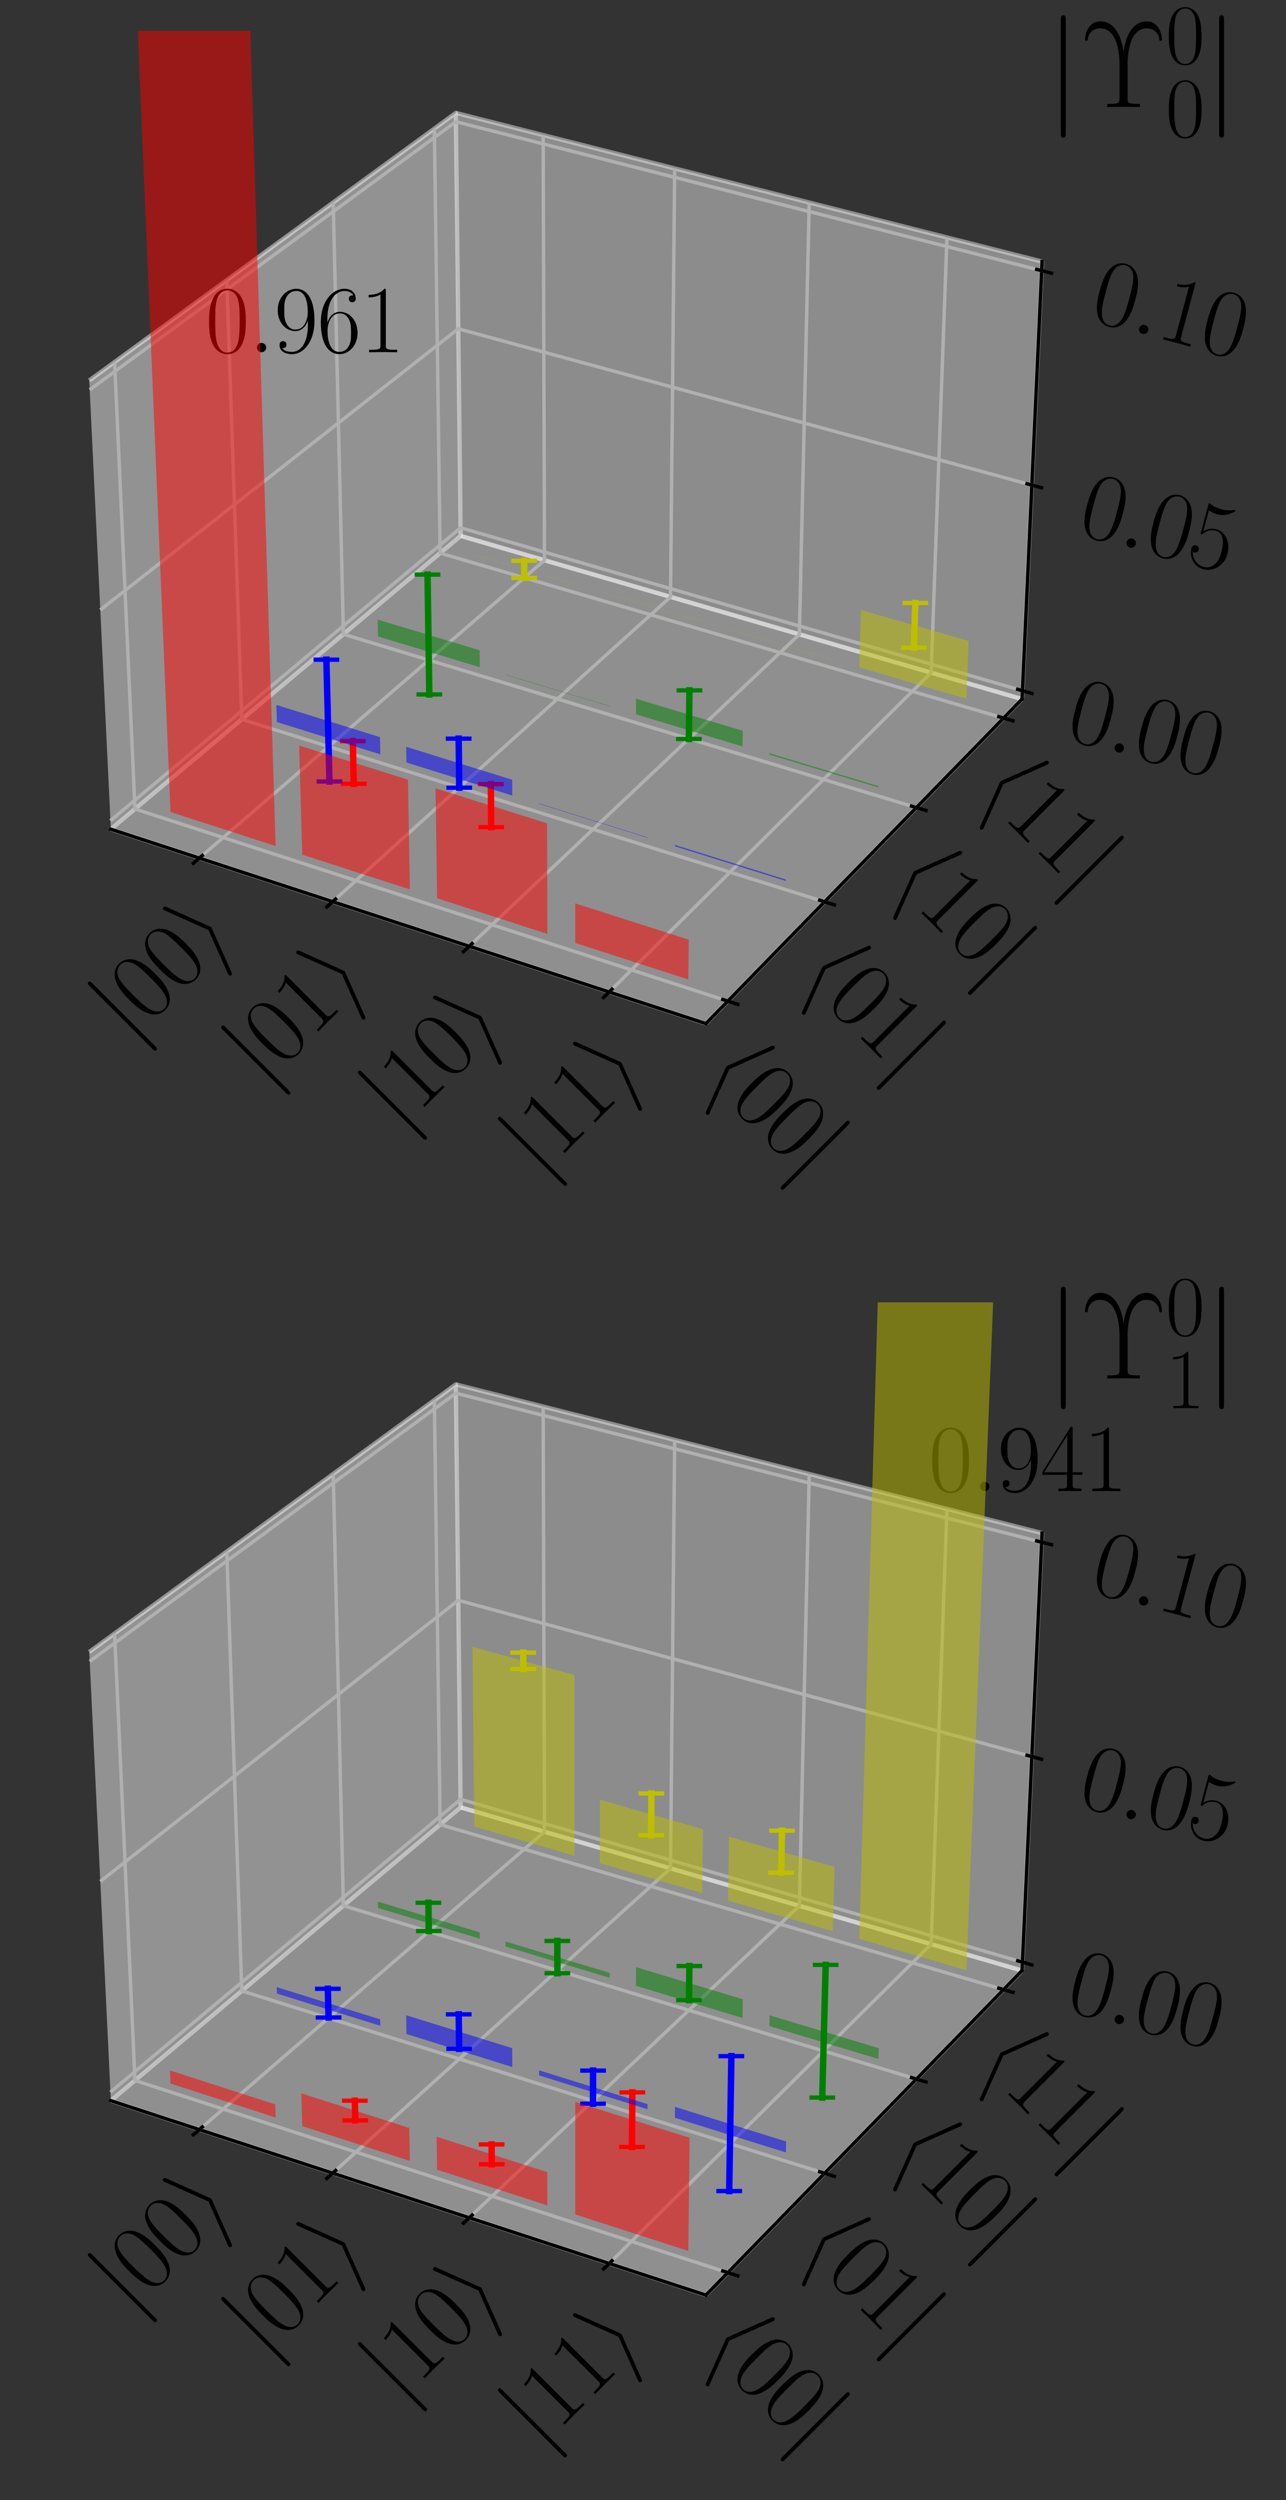 <?xml version="1.0" encoding="utf-8" standalone="no"?>
<!DOCTYPE svg PUBLIC "-//W3C//DTD SVG 1.1//EN"
  "http://www.w3.org/Graphics/SVG/1.1/DTD/svg11.dtd">
<svg height="583.051pt" version="1.1" viewBox="0 0 299.957 583.051" width="299.957pt" xmlns="http://www.w3.org/2000/svg" xmlns:xlink="http://www.w3.org/1999/xlink">
 <rect x="0" y="0" width="299.957" height="583.051" fill="#333333" stroke="none"/>
 <defs>
  <style type="text/css">*{stroke-linecap:butt;stroke-linejoin:round;}</style>
 </defs>
 <g id="figure_1">
  <g id="patch_1">
   <path d="M 0 583.051 
L 299.957 583.051 
L 299.957 0 
L 0 0 
z
" style="fill:none;"/>
  </g>
  <g id="patch_2">
   <path d="M 7.2 254.291 
L 254.291 254.291 
L 254.291 7.2 
L 7.2 7.2 
z
" style="fill:none;"/>
  </g>
  <g id="pane3d_1">
   <g id="patch_3">
    <path d="M 25.857 193.366 
L 107.455 124.97 
L 106.32 26.329 
L 20.818 88.725 
" style="fill:#f2f2f2;opacity:0.5;stroke:#f2f2f2;stroke-linejoin:miter;"/>
   </g>
  </g>
  <g id="pane3d_2">
   <g id="patch_4">
    <path d="M 107.455 124.97 
L 238.389 163.027 
L 243.062 60.989 
L 106.32 26.329 
" style="fill:#e6e6e6;opacity:0.5;stroke:#e6e6e6;stroke-linejoin:miter;"/>
   </g>
  </g>
  <g id="pane3d_3">
   <g id="patch_5">
    <path d="M 25.857 193.366 
L 164.654 238.697 
L 238.389 163.027 
L 107.455 124.97 
" style="fill:#ececec;opacity:0.5;stroke:#ececec;stroke-linejoin:miter;"/>
   </g>
  </g>
  <g id="axis3d_1">
   <g id="line2d_1">
    <path d="M 25.857 193.366 
L 164.654 238.697 
" style="fill:none;stroke:#000000;stroke-linecap:square;stroke-width:0.8;"/>
   </g>
   <g id="Line3DCollection_1">
    <path d="M 46.496 200.107 
L 126.998 130.65 
L 126.694 31.494 
" style="fill:none;stroke:#b0b0b0;stroke-width:0.8;"/>
    <path d="M 77.595 210.264 
L 156.397 139.195 
L 157.365 39.268 
" style="fill:none;stroke:#b0b0b0;stroke-width:0.8;"/>
    <path d="M 109.451 220.668 
L 186.451 147.931 
L 188.751 47.223 
" style="fill:none;stroke:#b0b0b0;stroke-width:0.8;"/>
    <path d="M 142.092 231.329 
L 217.184 156.864 
L 220.877 55.366 
" style="fill:none;stroke:#b0b0b0;stroke-width:0.8;"/>
   </g>
   <g id="xtick_1">
    <g id="line2d_2">
     <path d="M 47.198 199.502 
L 45.091 201.32 
" style="fill:none;stroke:#000000;stroke-linecap:square;stroke-width:0.8;"/>
    </g>
    <g id="text_1">
     <!-- $|00\rangle$ -->
     <g transform="translate(30.311 243.135)rotate(-45)scale(0.22 -0.22)">
      <defs>
       <path d="M 1018 4569 
C 1018 4684 1018 4800 890 4800 
C 762 4800 762 4684 762 4569 
L 762 -1370 
C 762 -1485 762 -1600 890 -1600 
C 1018 -1600 1018 -1485 1018 -1370 
L 1018 4569 
z
" id="CMSY10-6a" transform="scale(0.016)"/>
       <path d="M 2688 2038 
C 2688 2430 2682 3099 2413 3613 
C 2176 4063 1798 4224 1466 4224 
C 1158 4224 768 4082 525 3620 
C 269 3137 243 2539 243 2038 
C 243 1671 250 1112 448 623 
C 723 -39 1216 -128 1466 -128 
C 1760 -128 2208 -7 2470 604 
C 2662 1048 2688 1568 2688 2038 
z
M 1466 -26 
C 1056 -26 813 328 723 816 
C 653 1196 653 1749 653 2109 
C 653 2604 653 3015 736 3407 
C 858 3954 1216 4121 1466 4121 
C 1728 4121 2067 3947 2189 3420 
C 2272 3054 2278 2623 2278 2109 
C 2278 1691 2278 1176 2202 797 
C 2067 96 1690 -26 1466 -26 
z
" id="CMR17-30" transform="scale(0.016)"/>
       <path d="M 1747 1491 
C 1779 1568 1779 1580 1779 1600 
C 1779 1619 1779 1632 1747 1709 
L 627 4653 
C 589 4761 550 4800 480 4800 
C 410 4800 352 4742 352 4672 
C 352 4653 352 4640 384 4569 
L 1517 1600 
L 384 -1357 
C 352 -1428 352 -1440 352 -1472 
C 352 -1543 410 -1600 480 -1600 
C 563 -1600 589 -1536 614 -1472 
L 1747 1491 
z
" id="CMSY10-69" transform="scale(0.016)"/>
      </defs>
      <use transform="scale(0.996)" xlink:href="#CMSY10-6a"/>
      <use transform="translate(27.674 0)scale(0.996)" xlink:href="#CMR17-30"/>
      <use transform="translate(73.365 0)scale(0.996)" xlink:href="#CMR17-30"/>
      <use transform="translate(119.055 0)scale(0.996)" xlink:href="#CMSY10-69"/>
     </g>
    </g>
   </g>
   <g id="xtick_2">
    <g id="line2d_3">
     <path d="M 78.282 209.644 
L 76.217 211.506 
" style="fill:none;stroke:#000000;stroke-linecap:square;stroke-width:0.8;"/>
    </g>
    <g id="text_2">
     <!-- $|01\rangle$ -->
     <g transform="translate(61.425 253.392)rotate(-45)scale(0.22 -0.22)">
      <defs>
       <path d="M 1702 4083 
C 1702 4217 1696 4224 1606 4224 
C 1357 3927 979 3833 621 3820 
C 602 3820 570 3820 563 3808 
C 557 3795 557 3782 557 3648 
C 755 3648 1088 3686 1344 3839 
L 1344 467 
C 1344 243 1331 166 781 166 
L 589 166 
L 589 0 
C 896 6 1216 12 1523 12 
C 1830 12 2150 6 2458 0 
L 2458 166 
L 2266 166 
C 1715 166 1702 236 1702 467 
L 1702 4083 
z
" id="CMR17-31" transform="scale(0.016)"/>
      </defs>
      <use transform="scale(0.996)" xlink:href="#CMSY10-6a"/>
      <use transform="translate(27.674 0)scale(0.996)" xlink:href="#CMR17-30"/>
      <use transform="translate(73.365 0)scale(0.996)" xlink:href="#CMR17-31"/>
      <use transform="translate(119.055 0)scale(0.996)" xlink:href="#CMSY10-69"/>
     </g>
    </g>
   </g>
   <g id="xtick_3">
    <g id="line2d_4">
     <path d="M 110.123 220.033 
L 108.103 221.94 
" style="fill:none;stroke:#000000;stroke-linecap:square;stroke-width:0.8;"/>
    </g>
    <g id="text_3">
     <!-- $|10\rangle$ -->
     <g transform="translate(93.298 263.9)rotate(-45)scale(0.22 -0.22)">
      <use transform="scale(0.996)" xlink:href="#CMSY10-6a"/>
      <use transform="translate(27.674 0)scale(0.996)" xlink:href="#CMR17-31"/>
      <use transform="translate(73.365 0)scale(0.996)" xlink:href="#CMR17-30"/>
      <use transform="translate(119.055 0)scale(0.996)" xlink:href="#CMSY10-69"/>
     </g>
    </g>
   </g>
   <g id="xtick_4">
    <g id="line2d_5">
     <path d="M 142.748 230.678 
L 140.777 232.633 
" style="fill:none;stroke:#000000;stroke-linecap:square;stroke-width:0.8;"/>
    </g>
    <g id="text_4">
     <!-- $|11\rangle$ -->
     <g transform="translate(125.959 274.667)rotate(-45)scale(0.22 -0.22)">
      <use transform="scale(0.996)" xlink:href="#CMSY10-6a"/>
      <use transform="translate(27.674 0)scale(0.996)" xlink:href="#CMR17-31"/>
      <use transform="translate(73.365 0)scale(0.996)" xlink:href="#CMR17-31"/>
      <use transform="translate(119.055 0)scale(0.996)" xlink:href="#CMSY10-69"/>
     </g>
    </g>
   </g>
  </g>
  <g id="axis3d_2">
   <g id="line2d_6">
    <path d="M 238.389 163.027 
L 164.654 238.697 
" style="fill:none;stroke:#000000;stroke-linecap:square;stroke-width:0.8;"/>
   </g>
   <g id="Line3DCollection_2">
    <path d="M 26.731 84.41 
L 31.48 188.653 
L 169.756 233.462 
" style="fill:none;stroke:#b0b0b0;stroke-width:0.8;"/>
    <path d="M 52.896 65.316 
L 56.398 167.766 
L 192.329 210.297 
" style="fill:none;stroke:#b0b0b0;stroke-width:0.8;"/>
    <path d="M 77.725 47.197 
L 80.096 147.902 
L 213.739 188.324 
" style="fill:none;stroke:#b0b0b0;stroke-width:0.8;"/>
    <path d="M 101.316 29.982 
L 102.661 128.987 
L 234.076 167.454 
" style="fill:none;stroke:#b0b0b0;stroke-width:0.8;"/>
   </g>
   <g id="xtick_5">
    <g id="line2d_7">
     <path d="M 168.591 233.084 
L 172.09 234.218 
" style="fill:none;stroke:#000000;stroke-linecap:square;stroke-width:0.8;"/>
    </g>
    <g id="text_5">
     <!-- $\langle 00|$ -->
     <g transform="translate(163.731 250.92)rotate(-315)scale(0.22 -0.22)">
      <defs>
       <path d="M 2099 4557 
C 2131 4627 2131 4640 2131 4672 
C 2131 4742 2074 4800 2003 4800 
C 1946 4800 1901 4768 1856 4653 
L 736 1715 
C 723 1677 704 1638 704 1600 
C 704 1580 704 1568 736 1491 
L 1856 -1447 
C 1882 -1517 1914 -1600 2003 -1600 
C 2074 -1600 2131 -1543 2131 -1472 
C 2131 -1453 2131 -1440 2099 -1370 
L 966 1600 
L 2099 4557 
z
" id="CMSY10-68" transform="scale(0.016)"/>
      </defs>
      <use transform="scale(0.996)" xlink:href="#CMSY10-68"/>
      <use transform="translate(38.744 0)scale(0.996)" xlink:href="#CMR17-30"/>
      <use transform="translate(84.434 0)scale(0.996)" xlink:href="#CMR17-30"/>
      <use transform="translate(130.125 0)scale(0.996)" xlink:href="#CMSY10-6a"/>
     </g>
    </g>
   </g>
   <g id="xtick_6">
    <g id="line2d_8">
     <path d="M 191.185 209.939 
L 194.619 211.014 
" style="fill:none;stroke:#000000;stroke-linecap:square;stroke-width:0.8;"/>
    </g>
    <g id="text_6">
     <!-- $\langle 01|$ -->
     <g transform="translate(186.162 227.595)rotate(-315)scale(0.22 -0.22)">
      <use transform="scale(0.996)" xlink:href="#CMSY10-68"/>
      <use transform="translate(38.744 0)scale(0.996)" xlink:href="#CMR17-30"/>
      <use transform="translate(84.434 0)scale(0.996)" xlink:href="#CMR17-31"/>
      <use transform="translate(130.125 0)scale(0.996)" xlink:href="#CMSY10-6a"/>
     </g>
    </g>
   </g>
   <g id="xtick_7">
    <g id="line2d_9">
     <path d="M 212.616 187.984 
L 215.989 189.005 
" style="fill:none;stroke:#000000;stroke-linecap:square;stroke-width:0.8;"/>
    </g>
    <g id="text_7">
     <!-- $\langle 10|$ -->
     <g transform="translate(207.438 205.47)rotate(-315)scale(0.22 -0.22)">
      <use transform="scale(0.996)" xlink:href="#CMSY10-68"/>
      <use transform="translate(38.744 0)scale(0.996)" xlink:href="#CMR17-31"/>
      <use transform="translate(84.434 0)scale(0.996)" xlink:href="#CMR17-30"/>
      <use transform="translate(130.125 0)scale(0.996)" xlink:href="#CMSY10-6a"/>
     </g>
    </g>
   </g>
   <g id="xtick_8">
    <g id="line2d_10">
     <path d="M 232.973 167.131 
L 236.285 168.1 
" style="fill:none;stroke:#000000;stroke-linecap:square;stroke-width:0.8;"/>
    </g>
    <g id="text_8">
     <!-- $\langle 11|$ -->
     <g transform="translate(227.646 184.456)rotate(-315)scale(0.22 -0.22)">
      <use transform="scale(0.996)" xlink:href="#CMSY10-68"/>
      <use transform="translate(38.744 0)scale(0.996)" xlink:href="#CMR17-31"/>
      <use transform="translate(84.434 0)scale(0.996)" xlink:href="#CMR17-31"/>
      <use transform="translate(130.125 0)scale(0.996)" xlink:href="#CMSY10-6a"/>
     </g>
    </g>
   </g>
  </g>
  <g id="axis3d_3">
   <g id="line2d_11">
    <path d="M 238.389 163.027 
L 243.062 60.989 
" style="fill:none;stroke:#000000;stroke-linecap:square;stroke-width:0.8;"/>
   </g>
   <g id="Line3DCollection_3">
    <path d="M 238.479 161.072 
L 107.433 123.076 
L 25.761 191.365 
" style="fill:none;stroke:#b0b0b0;stroke-width:0.8;"/>
    <path d="M 240.675 113.126 
L 106.899 76.678 
L 23.395 142.236 
" style="fill:none;stroke:#b0b0b0;stroke-width:0.8;"/>
    <path d="M 242.964 63.12 
L 106.344 28.384 
L 20.923 90.913 
" style="fill:none;stroke:#b0b0b0;stroke-width:0.8;"/>
   </g>
   <g id="xtick_9">
    <g id="line2d_12">
     <path d="M 237.379 160.753 
L 240.681 161.711 
" style="fill:none;stroke:#000000;stroke-linecap:square;stroke-width:0.8;"/>
    </g>
    <g id="text_9">
     <!-- $\mathdefault{0.00}$ -->
     <g transform="translate(248.147 172.094)rotate(-345)scale(0.22 -0.22)">
      <defs>
       <path d="M 1178 307 
C 1178 492 1024 620 870 620 
C 685 620 557 467 557 313 
C 557 128 710 0 864 0 
C 1050 0 1178 153 1178 307 
z
" id="CMMI12-3a" transform="scale(0.016)"/>
      </defs>
      <use transform="scale(0.996)" xlink:href="#CMR17-30"/>
      <use transform="translate(45.69 0)scale(0.996)" xlink:href="#CMMI12-3a"/>
      <use transform="translate(72.788 0)scale(0.996)" xlink:href="#CMR17-30"/>
      <use transform="translate(118.478 0)scale(0.996)" xlink:href="#CMR17-30"/>
     </g>
    </g>
   </g>
   <g id="xtick_10">
    <g id="line2d_13">
     <path d="M 239.551 112.82 
L 242.925 113.739 
" style="fill:none;stroke:#000000;stroke-linecap:square;stroke-width:0.8;"/>
    </g>
    <g id="text_10">
     <!-- $\mathdefault{0.05}$ -->
     <g transform="translate(250.929 124.31)rotate(-345)scale(0.22 -0.22)">
      <defs>
       <path d="M 730 3750 
C 794 3724 1056 3641 1325 3641 
C 1920 3641 2246 3961 2432 4140 
C 2432 4191 2432 4224 2394 4224 
C 2387 4224 2374 4224 2323 4198 
C 2099 4102 1837 4032 1517 4032 
C 1325 4032 1037 4055 723 4191 
C 653 4224 640 4224 634 4224 
C 602 4224 595 4217 595 4090 
L 595 2231 
C 595 2113 595 2080 659 2080 
C 691 2080 704 2093 736 2139 
C 941 2435 1222 2560 1542 2560 
C 1766 2560 2246 2415 2246 1293 
C 2246 1087 2246 716 2054 422 
C 1894 159 1645 25 1370 25 
C 947 25 518 319 403 812 
C 429 806 480 793 506 793 
C 589 793 749 838 749 1036 
C 749 1209 627 1280 506 1280 
C 358 1280 262 1190 262 1011 
C 262 454 704 -128 1382 -128 
C 2042 -128 2669 441 2669 1267 
C 2669 2054 2170 2662 1549 2662 
C 1222 2662 947 2540 730 2304 
L 730 3750 
z
" id="CMR17-35" transform="scale(0.016)"/>
      </defs>
      <use transform="scale(0.996)" xlink:href="#CMR17-30"/>
      <use transform="translate(45.69 0)scale(0.996)" xlink:href="#CMMI12-3a"/>
      <use transform="translate(72.788 0)scale(0.996)" xlink:href="#CMR17-30"/>
      <use transform="translate(118.478 0)scale(0.996)" xlink:href="#CMR17-35"/>
     </g>
    </g>
   </g>
   <g id="xtick_11">
    <g id="line2d_14">
     <path d="M 241.815 62.828 
L 245.265 63.705 
" style="fill:none;stroke:#000000;stroke-linecap:square;stroke-width:0.8;"/>
    </g>
    <g id="text_11">
     <!-- $\mathdefault{0.10}$ -->
     <g transform="translate(253.829 74.483)rotate(-345)scale(0.22 -0.22)">
      <use transform="scale(0.996)" xlink:href="#CMR17-30"/>
      <use transform="translate(45.69 0)scale(0.996)" xlink:href="#CMMI12-3a"/>
      <use transform="translate(72.788 0)scale(0.996)" xlink:href="#CMR17-31"/>
      <use transform="translate(118.478 0)scale(0.996)" xlink:href="#CMR17-30"/>
     </g>
    </g>
   </g>
  </g>
  <g id="axes_1">
   <g id="line2d_15">
    <path clip-path="url(#p734bc3aa1f)" style="fill:none;stroke:#ff0000;stroke-linecap:square;stroke-width:1.5;"/>
    <defs>
     <path d="M 3 0 
L -3 -0 
" id="m9a0bf9b3d4" style="stroke:#ff0000;"/>
    </defs>
    <g clip-path="url(#p734bc3aa1f)"/>
   </g>
   <g id="line2d_16">
    <path clip-path="url(#p734bc3aa1f)" d="M 82.29 172.833 
L 82.517 182.78 
" style="fill:none;stroke:#ff0000;stroke-linecap:square;stroke-width:1.5;"/>
    <g clip-path="url(#p734bc3aa1f)">
     <use style="fill:#ff0000;stroke:#ff0000;" x="82.29" xlink:href="#m9a0bf9b3d4" y="172.833"/>
     <use style="fill:#ff0000;stroke:#ff0000;" x="82.517" xlink:href="#m9a0bf9b3d4" y="182.78"/>
    </g>
   </g>
   <g id="line2d_17">
    <path clip-path="url(#p734bc3aa1f)" d="M 114.485 182.869 
L 114.572 192.893 
" style="fill:none;stroke:#ff0000;stroke-linecap:square;stroke-width:1.5;"/>
    <g clip-path="url(#p734bc3aa1f)">
     <use style="fill:#ff0000;stroke:#ff0000;" x="114.485" xlink:href="#m9a0bf9b3d4" y="182.869"/>
     <use style="fill:#ff0000;stroke:#ff0000;" x="114.572" xlink:href="#m9a0bf9b3d4" y="192.893"/>
    </g>
   </g>
   <g id="line2d_18">
    <path clip-path="url(#p734bc3aa1f)" d="M 76.126 153.834 
L 76.846 182.245 
" style="fill:none;stroke:#0000ff;stroke-linecap:square;stroke-width:1.5;"/>
    <defs>
     <path d="M 3 0 
L -3 -0 
" id="m01bb2cf2f2" style="stroke:#0000ff;"/>
    </defs>
    <g clip-path="url(#p734bc3aa1f)">
     <use style="fill:#0000ff;stroke:#0000ff;" x="76.126" xlink:href="#m01bb2cf2f2" y="153.834"/>
     <use style="fill:#0000ff;stroke:#0000ff;" x="76.846" xlink:href="#m01bb2cf2f2" y="182.245"/>
    </g>
   </g>
   <g id="line2d_19">
    <path clip-path="url(#p734bc3aa1f)" d="M 106.983 172.25 
L 107.12 183.683 
" style="fill:none;stroke:#0000ff;stroke-linecap:square;stroke-width:1.5;"/>
    <g clip-path="url(#p734bc3aa1f)">
     <use style="fill:#0000ff;stroke:#0000ff;" x="106.983" xlink:href="#m01bb2cf2f2" y="172.25"/>
     <use style="fill:#0000ff;stroke:#0000ff;" x="107.12" xlink:href="#m01bb2cf2f2" y="183.683"/>
    </g>
   </g>
   <g id="line2d_20">
    <path clip-path="url(#p734bc3aa1f)" d="M 99.722 133.99 
L 100.138 161.944 
" style="fill:none;stroke:#008000;stroke-linecap:square;stroke-width:1.5;"/>
    <defs>
     <path d="M 3 0 
L -3 -0 
" id="m7fdb97dcce" style="stroke:#008000;"/>
    </defs>
    <g clip-path="url(#p734bc3aa1f)">
     <use style="fill:#008000;stroke:#008000;" x="99.722" xlink:href="#m7fdb97dcce" y="133.99"/>
     <use style="fill:#008000;stroke:#008000;" x="100.138" xlink:href="#m7fdb97dcce" y="161.944"/>
    </g>
   </g>
   <g id="line2d_21">
    <path clip-path="url(#p734bc3aa1f)" d="M 160.812 160.99 
L 160.679 172.322 
" style="fill:none;stroke:#008000;stroke-linecap:square;stroke-width:1.5;"/>
    <g clip-path="url(#p734bc3aa1f)">
     <use style="fill:#008000;stroke:#008000;" x="160.812" xlink:href="#m7fdb97dcce" y="160.99"/>
     <use style="fill:#008000;stroke:#008000;" x="160.679" xlink:href="#m7fdb97dcce" y="172.322"/>
    </g>
   </g>
   <g id="line2d_22">
    <path clip-path="url(#p734bc3aa1f)" d="M 122.252 130.786 
L 122.272 134.752 
" style="fill:none;stroke:#bfbf00;stroke-linecap:square;stroke-width:1.5;"/>
    <defs>
     <path d="M 3 0 
L -3 -0 
" id="m015bc1d0f2" style="stroke:#bfbf00;"/>
    </defs>
    <g clip-path="url(#p734bc3aa1f)">
     <use style="fill:#bfbf00;stroke:#bfbf00;" x="122.252" xlink:href="#m015bc1d0f2" y="130.786"/>
     <use style="fill:#bfbf00;stroke:#bfbf00;" x="122.272" xlink:href="#m015bc1d0f2" y="134.752"/>
    </g>
   </g>
   <g id="line2d_23">
    <path clip-path="url(#p734bc3aa1f)" d="M 213.5 140.616 
L 213.14 151.03 
" style="fill:none;stroke:#bfbf00;stroke-linecap:square;stroke-width:1.5;"/>
    <g clip-path="url(#p734bc3aa1f)">
     <use style="fill:#bfbf00;stroke:#bfbf00;" x="213.5" xlink:href="#m015bc1d0f2" y="140.616"/>
     <use style="fill:#bfbf00;stroke:#bfbf00;" x="213.14" xlink:href="#m015bc1d0f2" y="151.03"/>
    </g>
   </g>
   <g id="patch_6">
    <path clip-path="url(#p734bc3aa1f)" d="M 110.632 129.422 
L 133.995 136.244 
L 133.995 136.196 
L 110.632 129.375 
L 110.632 129.422 
" style="fill:#bfbf00;opacity:0.5;"/>
   </g>
   <g id="text_12">
    <!-- $0.961$ -->
    <g transform="translate(47.912 82.146)scale(0.22 -0.22)">
     <defs>
      <path d="M 2253 1871 
C 2253 448 1670 25 1190 25 
C 1043 25 685 43 538 281 
C 704 256 826 345 826 505 
C 826 678 685 736 595 736 
C 538 736 365 710 365 492 
C 365 68 742 -128 1203 -128 
C 1939 -128 2688 665 2688 2090 
C 2688 3857 1971 4224 1485 4224 
C 851 4224 243 3664 243 2800 
C 243 2000 762 1408 1414 1408 
C 1952 1408 2189 1910 2253 2122 
L 2253 1871 
z
M 1427 1510 
C 1254 1510 1011 1542 813 1929 
C 678 2181 678 2477 678 2793 
C 678 3174 678 3438 858 3722 
C 947 3857 1114 4076 1485 4076 
C 2240 4076 2240 2909 2240 2651 
C 2240 2193 2035 1510 1427 1510 
z
" id="CMR17-39" transform="scale(0.016)"/>
      <path d="M 678 2198 
C 678 3712 1395 4076 1811 4076 
C 1946 4076 2272 4049 2400 3782 
C 2298 3782 2106 3782 2106 3558 
C 2106 3385 2246 3328 2336 3328 
C 2394 3328 2566 3353 2566 3571 
C 2566 3987 2246 4224 1805 4224 
C 1043 4224 243 3411 243 2011 
C 243 257 966 -128 1478 -128 
C 2099 -128 2688 431 2688 1295 
C 2688 2101 2170 2688 1517 2688 
C 1126 2688 838 2430 678 1979 
L 678 2198 
z
M 1478 25 
C 691 25 691 1212 691 1450 
C 691 1914 909 2585 1504 2585 
C 1613 2585 1926 2585 2138 2140 
C 2253 1889 2253 1624 2253 1302 
C 2253 954 2253 696 2118 438 
C 1978 173 1773 25 1478 25 
z
" id="CMR17-36" transform="scale(0.016)"/>
     </defs>
     <use transform="scale(0.996)" xlink:href="#CMR17-30"/>
     <use transform="translate(45.69 0)scale(0.996)" xlink:href="#CMMI12-3a"/>
     <use transform="translate(72.788 0)scale(0.996)" xlink:href="#CMR17-39"/>
     <use transform="translate(118.478 0)scale(0.996)" xlink:href="#CMR17-36"/>
     <use transform="translate(164.169 0)scale(0.996)" xlink:href="#CMR17-31"/>
    </g>
   </g>
   <g id="text_13">
    <!-- $|\Upsilon_0^0|$ -->
    <g transform="translate(244.038 24.969)scale(0.28 -0.28)">
     <defs>
      <path d="M 2515 2262 
C 2515 2544 2554 3089 2726 3506 
C 2906 3922 3187 4115 3533 4115 
C 3738 4115 4115 3999 4173 3531 
C 4179 3480 4179 3461 4237 3461 
C 4301 3461 4307 3480 4307 3544 
C 4307 3884 4083 4480 3526 4480 
C 2554 4480 2355 3236 2310 2909 
L 2304 2909 
C 2253 3243 2048 4480 1075 4480 
C 512 4480 294 3877 294 3544 
C 294 3480 301 3461 365 3461 
C 422 3461 422 3480 429 3531 
C 486 4006 864 4115 1069 4115 
C 2029 4115 2093 2647 2093 2262 
L 2093 461 
C 2093 230 2080 166 1594 166 
L 1453 166 
L 1453 0 
C 1722 12 2035 12 2304 12 
C 2573 12 2886 12 3155 0 
L 3155 166 
L 3014 166 
C 2528 166 2515 230 2515 461 
L 2515 2262 
z
" id="CMR17-7" transform="scale(0.016)"/>
     </defs>
     <use transform="scale(0.996)" xlink:href="#CMSY10-6a"/>
     <use transform="translate(27.674 0)scale(0.996)" xlink:href="#CMR17-7"/>
     <use transform="translate(99.389 36.154)scale(0.697)" xlink:href="#CMR17-30"/>
     <use transform="translate(99.389 -24.74)scale(0.697)" xlink:href="#CMR17-30"/>
     <use transform="translate(131.87 0)scale(0.996)" xlink:href="#CMSY10-6a"/>
    </g>
   </g>
   <g id="patch_7">
    <path clip-path="url(#p734bc3aa1f)" d="M 139.9 137.968 
L 163.785 144.942 
L 163.785 144.898 
L 139.9 137.924 
L 139.9 137.968 
" style="fill:#bfbf00;opacity:0.5;"/>
   </g>
   <g id="patch_8">
    <path clip-path="url(#p734bc3aa1f)" d="M 169.823 146.705 
L 194.247 153.837 
L 194.248 153.792 
L 169.823 146.661 
L 169.823 146.705 
" style="fill:#bfbf00;opacity:0.5;"/>
   </g>
   <g id="patch_9">
    <path clip-path="url(#p734bc3aa1f)" d="M 88.174 148.422 
L 111.913 155.585 
L 111.874 151.638 
L 88.095 144.499 
L 88.174 148.422 
" style="fill:#008000;opacity:0.5;"/>
   </g>
   <g id="patch_10">
    <path clip-path="url(#p734bc3aa1f)" d="M 117.915 157.396 
L 142.197 164.723 
L 142.197 164.633 
L 117.914 157.306 
L 117.915 157.396 
" style="fill:#008000;opacity:0.5;"/>
   </g>
   <g id="patch_11">
    <path clip-path="url(#p734bc3aa1f)" d="M 200.422 155.64 
L 225.403 162.934 
L 225.943 149.458 
L 200.81 142.244 
L 200.422 155.64 
" style="fill:#bfbf00;opacity:0.5;"/>
   </g>
   <g id="patch_12">
    <path clip-path="url(#p734bc3aa1f)" d="M 148.337 166.575 
L 173.182 174.072 
L 173.245 170.425 
L 148.36 162.95 
L 148.337 166.575 
" style="fill:#008000;opacity:0.5;"/>
   </g>
   <g id="patch_13">
    <path clip-path="url(#p734bc3aa1f)" d="M 64.583 168.38 
L 88.707 175.91 
L 88.627 171.899 
L 64.461 164.392 
L 64.583 168.38 
" style="fill:#0000ff;opacity:0.5;"/>
   </g>
   <g id="patch_14">
    <path clip-path="url(#p734bc3aa1f)" d="M 179.465 175.968 
L 204.892 183.639 
L 204.902 183.32 
L 179.472 175.65 
L 179.465 175.968 
" style="fill:#008000;opacity:0.5;"/>
   </g>
   <g id="patch_15">
    <path clip-path="url(#p734bc3aa1f)" d="M 94.808 177.814 
L 119.499 185.521 
L 119.475 181.841 
L 94.745 174.156 
L 94.808 177.814 
" style="fill:#0000ff;opacity:0.5;"/>
   </g>
   <g id="patch_16">
    <path clip-path="url(#p734bc3aa1f)" d="M 125.744 187.47 
L 151.021 195.36 
L 151.021 195.268 
L 125.743 187.379 
L 125.744 187.47 
" style="fill:#0000ff;opacity:0.5;"/>
   </g>
   <g id="patch_17">
    <path clip-path="url(#p734bc3aa1f)" d="M 157.415 197.356 
L 183.3 205.436 
L 183.307 205.11 
L 157.418 197.033 
L 157.415 197.356 
" style="fill:#0000ff;opacity:0.5;"/>
   </g>
   <g id="patch_18">
    <path clip-path="url(#p734bc3aa1f)" d="M 70.493 199.3 
L 95.601 207.418 
L 95.16 181.818 
L 69.771 173.856 
L 70.493 199.3 
" style="fill:#ff0000;opacity:0.5;"/>
   </g>
   <g id="patch_19">
    <path clip-path="url(#p734bc3aa1f)" d="M 101.954 209.471 
L 127.675 217.787 
L 127.6 191.992 
L 101.585 183.833 
L 101.954 209.471 
" style="fill:#ff0000;opacity:0.5;"/>
   </g>
   <g id="patch_20">
    <path clip-path="url(#p734bc3aa1f)" d="M 134.184 219.891 
L 160.539 228.411 
L 160.65 219.134 
L 134.184 210.669 
L 134.184 219.891 
" style="fill:#ff0000;opacity:0.5;"/>
   </g>
   <g id="patch_21">
    <path clip-path="url(#p734bc3aa1f)" d="M 39.773 189.369 
L 64.291 197.295 
L 15.032 -1386.08 
L -25.725 -1374.225 
L 39.773 189.369 
" style="fill:#ff0000;opacity:0.5;"/>
   </g>
  </g>
  <g id="patch_22">
   <path d="M 7.2 550.8 
L 254.291 550.8 
L 254.291 303.709 
L 7.2 303.709 
z
" style="fill:none;"/>
  </g>
  <g id="pane3d_4">
   <g id="patch_23">
    <path d="M 25.857 489.875 
L 107.455 421.479 
L 106.32 322.838 
L 20.818 385.234 
" style="fill:#f2f2f2;opacity:0.5;stroke:#f2f2f2;stroke-linejoin:miter;"/>
   </g>
  </g>
  <g id="pane3d_5">
   <g id="patch_24">
    <path d="M 107.455 421.479 
L 238.389 459.536 
L 243.062 357.499 
L 106.32 322.838 
" style="fill:#e6e6e6;opacity:0.5;stroke:#e6e6e6;stroke-linejoin:miter;"/>
   </g>
  </g>
  <g id="pane3d_6">
   <g id="patch_25">
    <path d="M 25.857 489.875 
L 164.654 535.207 
L 238.389 459.536 
L 107.455 421.479 
" style="fill:#ececec;opacity:0.5;stroke:#ececec;stroke-linejoin:miter;"/>
   </g>
  </g>
  <g id="axis3d_4">
   <g id="line2d_24">
    <path d="M 25.857 489.875 
L 164.654 535.207 
" style="fill:none;stroke:#000000;stroke-linecap:square;stroke-width:0.8;"/>
   </g>
   <g id="Line3DCollection_4">
    <path d="M 46.496 496.616 
L 126.998 427.159 
L 126.694 328.003 
" style="fill:none;stroke:#b0b0b0;stroke-width:0.8;"/>
    <path d="M 77.595 506.773 
L 156.397 435.704 
L 157.365 335.777 
" style="fill:none;stroke:#b0b0b0;stroke-width:0.8;"/>
    <path d="M 109.451 517.177 
L 186.451 444.44 
L 188.751 343.732 
" style="fill:none;stroke:#b0b0b0;stroke-width:0.8;"/>
    <path d="M 142.092 527.838 
L 217.184 453.373 
L 220.877 351.875 
" style="fill:none;stroke:#b0b0b0;stroke-width:0.8;"/>
   </g>
   <g id="xtick_12">
    <g id="line2d_25">
     <path d="M 47.198 496.011 
L 45.091 497.829 
" style="fill:none;stroke:#000000;stroke-linecap:square;stroke-width:0.8;"/>
    </g>
    <g id="text_14">
     <!-- $|00\rangle$ -->
     <g transform="translate(30.311 539.644)rotate(-45)scale(0.22 -0.22)">
      <use transform="scale(0.996)" xlink:href="#CMSY10-6a"/>
      <use transform="translate(27.674 0)scale(0.996)" xlink:href="#CMR17-30"/>
      <use transform="translate(73.365 0)scale(0.996)" xlink:href="#CMR17-30"/>
      <use transform="translate(119.055 0)scale(0.996)" xlink:href="#CMSY10-69"/>
     </g>
    </g>
   </g>
   <g id="xtick_13">
    <g id="line2d_26">
     <path d="M 78.282 506.153 
L 76.217 508.015 
" style="fill:none;stroke:#000000;stroke-linecap:square;stroke-width:0.8;"/>
    </g>
    <g id="text_15">
     <!-- $|01\rangle$ -->
     <g transform="translate(61.425 549.902)rotate(-45)scale(0.22 -0.22)">
      <use transform="scale(0.996)" xlink:href="#CMSY10-6a"/>
      <use transform="translate(27.674 0)scale(0.996)" xlink:href="#CMR17-30"/>
      <use transform="translate(73.365 0)scale(0.996)" xlink:href="#CMR17-31"/>
      <use transform="translate(119.055 0)scale(0.996)" xlink:href="#CMSY10-69"/>
     </g>
    </g>
   </g>
   <g id="xtick_14">
    <g id="line2d_27">
     <path d="M 110.123 516.542 
L 108.103 518.45 
" style="fill:none;stroke:#000000;stroke-linecap:square;stroke-width:0.8;"/>
    </g>
    <g id="text_16">
     <!-- $|10\rangle$ -->
     <g transform="translate(93.298 560.409)rotate(-45)scale(0.22 -0.22)">
      <use transform="scale(0.996)" xlink:href="#CMSY10-6a"/>
      <use transform="translate(27.674 0)scale(0.996)" xlink:href="#CMR17-31"/>
      <use transform="translate(73.365 0)scale(0.996)" xlink:href="#CMR17-30"/>
      <use transform="translate(119.055 0)scale(0.996)" xlink:href="#CMSY10-69"/>
     </g>
    </g>
   </g>
   <g id="xtick_15">
    <g id="line2d_28">
     <path d="M 142.748 527.187 
L 140.777 529.142 
" style="fill:none;stroke:#000000;stroke-linecap:square;stroke-width:0.8;"/>
    </g>
    <g id="text_17">
     <!-- $|11\rangle$ -->
     <g transform="translate(125.959 571.177)rotate(-45)scale(0.22 -0.22)">
      <use transform="scale(0.996)" xlink:href="#CMSY10-6a"/>
      <use transform="translate(27.674 0)scale(0.996)" xlink:href="#CMR17-31"/>
      <use transform="translate(73.365 0)scale(0.996)" xlink:href="#CMR17-31"/>
      <use transform="translate(119.055 0)scale(0.996)" xlink:href="#CMSY10-69"/>
     </g>
    </g>
   </g>
  </g>
  <g id="axis3d_5">
   <g id="line2d_29">
    <path d="M 238.389 459.536 
L 164.654 535.207 
" style="fill:none;stroke:#000000;stroke-linecap:square;stroke-width:0.8;"/>
   </g>
   <g id="Line3DCollection_5">
    <path d="M 26.731 380.919 
L 31.48 485.162 
L 169.756 529.971 
" style="fill:none;stroke:#b0b0b0;stroke-width:0.8;"/>
    <path d="M 52.896 361.825 
L 56.398 464.275 
L 192.329 506.806 
" style="fill:none;stroke:#b0b0b0;stroke-width:0.8;"/>
    <path d="M 77.725 343.706 
L 80.096 444.411 
L 213.739 484.833 
" style="fill:none;stroke:#b0b0b0;stroke-width:0.8;"/>
    <path d="M 101.316 326.491 
L 102.661 425.496 
L 234.076 463.963 
" style="fill:none;stroke:#b0b0b0;stroke-width:0.8;"/>
   </g>
   <g id="xtick_16">
    <g id="line2d_30">
     <path d="M 168.591 529.593 
L 172.09 530.727 
" style="fill:none;stroke:#000000;stroke-linecap:square;stroke-width:0.8;"/>
    </g>
    <g id="text_18">
     <!-- $\langle 00|$ -->
     <g transform="translate(163.731 547.429)rotate(-315)scale(0.22 -0.22)">
      <use transform="scale(0.996)" xlink:href="#CMSY10-68"/>
      <use transform="translate(38.744 0)scale(0.996)" xlink:href="#CMR17-30"/>
      <use transform="translate(84.434 0)scale(0.996)" xlink:href="#CMR17-30"/>
      <use transform="translate(130.125 0)scale(0.996)" xlink:href="#CMSY10-6a"/>
     </g>
    </g>
   </g>
   <g id="xtick_17">
    <g id="line2d_31">
     <path d="M 191.185 506.448 
L 194.619 507.523 
" style="fill:none;stroke:#000000;stroke-linecap:square;stroke-width:0.8;"/>
    </g>
    <g id="text_19">
     <!-- $\langle 01|$ -->
     <g transform="translate(186.162 524.104)rotate(-315)scale(0.22 -0.22)">
      <use transform="scale(0.996)" xlink:href="#CMSY10-68"/>
      <use transform="translate(38.744 0)scale(0.996)" xlink:href="#CMR17-30"/>
      <use transform="translate(84.434 0)scale(0.996)" xlink:href="#CMR17-31"/>
      <use transform="translate(130.125 0)scale(0.996)" xlink:href="#CMSY10-6a"/>
     </g>
    </g>
   </g>
   <g id="xtick_18">
    <g id="line2d_32">
     <path d="M 212.616 484.494 
L 215.989 485.514 
" style="fill:none;stroke:#000000;stroke-linecap:square;stroke-width:0.8;"/>
    </g>
    <g id="text_20">
     <!-- $\langle 10|$ -->
     <g transform="translate(207.438 501.979)rotate(-315)scale(0.22 -0.22)">
      <use transform="scale(0.996)" xlink:href="#CMSY10-68"/>
      <use transform="translate(38.744 0)scale(0.996)" xlink:href="#CMR17-31"/>
      <use transform="translate(84.434 0)scale(0.996)" xlink:href="#CMR17-30"/>
      <use transform="translate(130.125 0)scale(0.996)" xlink:href="#CMSY10-6a"/>
     </g>
    </g>
   </g>
   <g id="xtick_19">
    <g id="line2d_33">
     <path d="M 232.973 463.64 
L 236.285 464.609 
" style="fill:none;stroke:#000000;stroke-linecap:square;stroke-width:0.8;"/>
    </g>
    <g id="text_21">
     <!-- $\langle 11|$ -->
     <g transform="translate(227.646 480.965)rotate(-315)scale(0.22 -0.22)">
      <use transform="scale(0.996)" xlink:href="#CMSY10-68"/>
      <use transform="translate(38.744 0)scale(0.996)" xlink:href="#CMR17-31"/>
      <use transform="translate(84.434 0)scale(0.996)" xlink:href="#CMR17-31"/>
      <use transform="translate(130.125 0)scale(0.996)" xlink:href="#CMSY10-6a"/>
     </g>
    </g>
   </g>
  </g>
  <g id="axis3d_6">
   <g id="line2d_34">
    <path d="M 238.389 459.536 
L 243.062 357.499 
" style="fill:none;stroke:#000000;stroke-linecap:square;stroke-width:0.8;"/>
   </g>
   <g id="Line3DCollection_6">
    <path d="M 238.479 457.581 
L 107.433 419.585 
L 25.761 487.874 
" style="fill:none;stroke:#b0b0b0;stroke-width:0.8;"/>
    <path d="M 240.675 409.635 
L 106.899 373.187 
L 23.395 438.745 
" style="fill:none;stroke:#b0b0b0;stroke-width:0.8;"/>
    <path d="M 242.964 359.629 
L 106.344 324.894 
L 20.923 387.422 
" style="fill:none;stroke:#b0b0b0;stroke-width:0.8;"/>
   </g>
   <g id="xtick_20">
    <g id="line2d_35">
     <path d="M 237.379 457.262 
L 240.681 458.22 
" style="fill:none;stroke:#000000;stroke-linecap:square;stroke-width:0.8;"/>
    </g>
    <g id="text_22">
     <!-- $\mathdefault{0.00}$ -->
     <g transform="translate(248.147 468.603)rotate(-345)scale(0.22 -0.22)">
      <use transform="scale(0.996)" xlink:href="#CMR17-30"/>
      <use transform="translate(45.69 0)scale(0.996)" xlink:href="#CMMI12-3a"/>
      <use transform="translate(72.788 0)scale(0.996)" xlink:href="#CMR17-30"/>
      <use transform="translate(118.478 0)scale(0.996)" xlink:href="#CMR17-30"/>
     </g>
    </g>
   </g>
   <g id="xtick_21">
    <g id="line2d_36">
     <path d="M 239.551 409.329 
L 242.925 410.248 
" style="fill:none;stroke:#000000;stroke-linecap:square;stroke-width:0.8;"/>
    </g>
    <g id="text_23">
     <!-- $\mathdefault{0.05}$ -->
     <g transform="translate(250.929 420.819)rotate(-345)scale(0.22 -0.22)">
      <use transform="scale(0.996)" xlink:href="#CMR17-30"/>
      <use transform="translate(45.69 0)scale(0.996)" xlink:href="#CMMI12-3a"/>
      <use transform="translate(72.788 0)scale(0.996)" xlink:href="#CMR17-30"/>
      <use transform="translate(118.478 0)scale(0.996)" xlink:href="#CMR17-35"/>
     </g>
    </g>
   </g>
   <g id="xtick_22">
    <g id="line2d_37">
     <path d="M 241.815 359.337 
L 245.265 360.214 
" style="fill:none;stroke:#000000;stroke-linecap:square;stroke-width:0.8;"/>
    </g>
    <g id="text_24">
     <!-- $\mathdefault{0.10}$ -->
     <g transform="translate(253.829 370.992)rotate(-345)scale(0.22 -0.22)">
      <use transform="scale(0.996)" xlink:href="#CMR17-30"/>
      <use transform="translate(45.69 0)scale(0.996)" xlink:href="#CMMI12-3a"/>
      <use transform="translate(72.788 0)scale(0.996)" xlink:href="#CMR17-31"/>
      <use transform="translate(118.478 0)scale(0.996)" xlink:href="#CMR17-30"/>
     </g>
    </g>
   </g>
  </g>
  <g id="axes_2">
   <g id="line2d_38">
    <path clip-path="url(#p52fcca6669)" d="M 82.759 489.886 
L 82.864 494.468 
" style="fill:none;stroke:#ff0000;stroke-linecap:square;stroke-width:1.5;"/>
    <g clip-path="url(#p52fcca6669)">
     <use style="fill:#ff0000;stroke:#ff0000;" x="82.759" xlink:href="#m9a0bf9b3d4" y="489.886"/>
     <use style="fill:#ff0000;stroke:#ff0000;" x="82.864" xlink:href="#m9a0bf9b3d4" y="494.468"/>
    </g>
   </g>
   <g id="line2d_39">
    <path clip-path="url(#p52fcca6669)" d="M 114.665 500.08 
L 114.705 504.697 
" style="fill:none;stroke:#ff0000;stroke-linecap:square;stroke-width:1.5;"/>
    <g clip-path="url(#p52fcca6669)">
     <use style="fill:#ff0000;stroke:#ff0000;" x="114.665" xlink:href="#m9a0bf9b3d4" y="500.08"/>
     <use style="fill:#ff0000;stroke:#ff0000;" x="114.705" xlink:href="#m9a0bf9b3d4" y="504.697"/>
    </g>
   </g>
   <g id="line2d_40">
    <path clip-path="url(#p52fcca6669)" d="M 147.492 487.942 
L 147.416 500.672 
" style="fill:none;stroke:#ff0000;stroke-linecap:square;stroke-width:1.5;"/>
    <g clip-path="url(#p52fcca6669)">
     <use style="fill:#ff0000;stroke:#ff0000;" x="147.492" xlink:href="#m9a0bf9b3d4" y="487.942"/>
     <use style="fill:#ff0000;stroke:#ff0000;" x="147.416" xlink:href="#m9a0bf9b3d4" y="500.672"/>
    </g>
   </g>
   <g id="line2d_41">
    <path clip-path="url(#p52fcca6669)" d="M 76.466 463.784 
L 76.636 470.484 
" style="fill:none;stroke:#0000ff;stroke-linecap:square;stroke-width:1.5;"/>
    <g clip-path="url(#p52fcca6669)">
     <use style="fill:#0000ff;stroke:#0000ff;" x="76.466" xlink:href="#m01bb2cf2f2" y="463.784"/>
     <use style="fill:#0000ff;stroke:#0000ff;" x="76.636" xlink:href="#m01bb2cf2f2" y="470.484"/>
    </g>
   </g>
   <g id="line2d_42">
    <path clip-path="url(#p52fcca6669)" d="M 106.995 469.744 
L 107.091 477.782 
" style="fill:none;stroke:#0000ff;stroke-linecap:square;stroke-width:1.5;"/>
    <g clip-path="url(#p52fcca6669)">
     <use style="fill:#0000ff;stroke:#0000ff;" x="106.995" xlink:href="#m01bb2cf2f2" y="469.744"/>
     <use style="fill:#0000ff;stroke:#0000ff;" x="107.091" xlink:href="#m01bb2cf2f2" y="477.782"/>
    </g>
   </g>
   <g id="line2d_43">
    <path clip-path="url(#p52fcca6669)" d="M 138.332 482.861 
L 138.317 490.572 
" style="fill:none;stroke:#0000ff;stroke-linecap:square;stroke-width:1.5;"/>
    <g clip-path="url(#p52fcca6669)">
     <use style="fill:#0000ff;stroke:#0000ff;" x="138.332" xlink:href="#m01bb2cf2f2" y="482.861"/>
     <use style="fill:#0000ff;stroke:#0000ff;" x="138.317" xlink:href="#m01bb2cf2f2" y="490.572"/>
    </g>
   </g>
   <g id="line2d_44">
    <path clip-path="url(#p52fcca6669)" d="M 170.593 479.498 
L 170.084 510.951 
" style="fill:none;stroke:#0000ff;stroke-linecap:square;stroke-width:1.5;"/>
    <g clip-path="url(#p52fcca6669)">
     <use style="fill:#0000ff;stroke:#0000ff;" x="170.593" xlink:href="#m01bb2cf2f2" y="479.498"/>
     <use style="fill:#0000ff;stroke:#0000ff;" x="170.084" xlink:href="#m01bb2cf2f2" y="510.951"/>
    </g>
   </g>
   <g id="line2d_45">
    <path clip-path="url(#p52fcca6669)" d="M 99.919 443.722 
L 100.017 450.314 
" style="fill:none;stroke:#008000;stroke-linecap:square;stroke-width:1.5;"/>
    <g clip-path="url(#p52fcca6669)">
     <use style="fill:#008000;stroke:#008000;" x="99.919" xlink:href="#m7fdb97dcce" y="443.722"/>
     <use style="fill:#008000;stroke:#008000;" x="100.017" xlink:href="#m7fdb97dcce" y="450.314"/>
    </g>
   </g>
   <g id="line2d_46">
    <path clip-path="url(#p52fcca6669)" d="M 129.992 452.625 
L 130.005 460.156 
" style="fill:none;stroke:#008000;stroke-linecap:square;stroke-width:1.5;"/>
    <g clip-path="url(#p52fcca6669)">
     <use style="fill:#008000;stroke:#008000;" x="129.992" xlink:href="#m7fdb97dcce" y="452.625"/>
     <use style="fill:#008000;stroke:#008000;" x="130.005" xlink:href="#m7fdb97dcce" y="460.156"/>
    </g>
   </g>
   <g id="line2d_47">
    <path clip-path="url(#p52fcca6669)" d="M 160.8 458.475 
L 160.707 466.442 
" style="fill:none;stroke:#008000;stroke-linecap:square;stroke-width:1.5;"/>
    <g clip-path="url(#p52fcca6669)">
     <use style="fill:#008000;stroke:#008000;" x="160.8" xlink:href="#m7fdb97dcce" y="458.475"/>
     <use style="fill:#008000;stroke:#008000;" x="160.707" xlink:href="#m7fdb97dcce" y="466.442"/>
    </g>
   </g>
   <g id="line2d_48">
    <path clip-path="url(#p52fcca6669)" d="M 192.584 458.208 
L 191.789 489.151 
" style="fill:none;stroke:#008000;stroke-linecap:square;stroke-width:1.5;"/>
    <g clip-path="url(#p52fcca6669)">
     <use style="fill:#008000;stroke:#008000;" x="192.584" xlink:href="#m7fdb97dcce" y="458.208"/>
     <use style="fill:#008000;stroke:#008000;" x="191.789" xlink:href="#m7fdb97dcce" y="489.151"/>
    </g>
   </g>
   <g id="line2d_49">
    <path clip-path="url(#p52fcca6669)" d="M 122.037 385.394 
L 122.057 389.215 
" style="fill:none;stroke:#bfbf00;stroke-linecap:square;stroke-width:1.5;"/>
    <g clip-path="url(#p52fcca6669)">
     <use style="fill:#bfbf00;stroke:#bfbf00;" x="122.037" xlink:href="#m015bc1d0f2" y="385.394"/>
     <use style="fill:#bfbf00;stroke:#bfbf00;" x="122.057" xlink:href="#m015bc1d0f2" y="389.215"/>
    </g>
   </g>
   <g id="line2d_50">
    <path clip-path="url(#p52fcca6669)" d="M 151.941 418.233 
L 151.866 427.975 
" style="fill:none;stroke:#bfbf00;stroke-linecap:square;stroke-width:1.5;"/>
    <g clip-path="url(#p52fcca6669)">
     <use style="fill:#bfbf00;stroke:#bfbf00;" x="151.941" xlink:href="#m015bc1d0f2" y="418.233"/>
     <use style="fill:#bfbf00;stroke:#bfbf00;" x="151.866" xlink:href="#m015bc1d0f2" y="427.975"/>
    </g>
   </g>
   <g id="line2d_51">
    <path clip-path="url(#p52fcca6669)" d="M 182.395 426.902 
L 182.19 436.716 
" style="fill:none;stroke:#bfbf00;stroke-linecap:square;stroke-width:1.5;"/>
    <g clip-path="url(#p52fcca6669)">
     <use style="fill:#bfbf00;stroke:#bfbf00;" x="182.395" xlink:href="#m015bc1d0f2" y="426.902"/>
     <use style="fill:#bfbf00;stroke:#bfbf00;" x="182.19" xlink:href="#m015bc1d0f2" y="436.716"/>
    </g>
   </g>
   <g id="line2d_52">
    <path clip-path="url(#p52fcca6669)" style="fill:none;stroke:#bfbf00;stroke-linecap:square;stroke-width:1.5;"/>
    <g clip-path="url(#p52fcca6669)"/>
   </g>
   <g id="patch_26">
    <path clip-path="url(#p52fcca6669)" d="M 139.9 434.477 
L 163.785 441.451 
L 163.977 426.573 
L 139.938 419.687 
L 139.9 434.477 
" style="fill:#bfbf00;opacity:0.5;"/>
   </g>
   <g id="text_25">
    <!-- $0.941$ -->
    <g transform="translate(216.586 347.735)scale(0.22 -0.22)">
     <defs>
      <path d="M 2150 4147 
C 2150 4281 2144 4288 2029 4288 
L 128 1254 
L 128 1088 
L 1779 1088 
L 1779 460 
C 1779 230 1766 166 1318 166 
L 1197 166 
L 1197 0 
C 1402 12 1747 12 1965 12 
C 2182 12 2528 12 2733 0 
L 2733 166 
L 2611 166 
C 2163 166 2150 230 2150 460 
L 2150 1088 
L 2803 1088 
L 2803 1254 
L 2150 1254 
L 2150 4147 
z
M 1798 3723 
L 1798 1254 
L 256 1254 
L 1798 3723 
z
" id="CMR17-34" transform="scale(0.016)"/>
     </defs>
     <use transform="scale(0.996)" xlink:href="#CMR17-30"/>
     <use transform="translate(45.69 0)scale(0.996)" xlink:href="#CMMI12-3a"/>
     <use transform="translate(72.788 0)scale(0.996)" xlink:href="#CMR17-39"/>
     <use transform="translate(118.478 0)scale(0.996)" xlink:href="#CMR17-34"/>
     <use transform="translate(164.169 0)scale(0.996)" xlink:href="#CMR17-31"/>
    </g>
   </g>
   <g id="text_26">
    <!-- $|\Upsilon_1^0|$ -->
    <g transform="translate(244.038 321.478)scale(0.28 -0.28)">
     <use transform="scale(0.996)" xlink:href="#CMSY10-6a"/>
     <use transform="translate(27.674 0)scale(0.996)" xlink:href="#CMR17-7"/>
     <use transform="translate(99.389 36.154)scale(0.697)" xlink:href="#CMR17-30"/>
     <use transform="translate(99.389 -24.74)scale(0.697)" xlink:href="#CMR17-31"/>
     <use transform="translate(131.87 0)scale(0.996)" xlink:href="#CMSY10-6a"/>
    </g>
   </g>
   <g id="patch_27">
    <path clip-path="url(#p52fcca6669)" d="M 110.632 425.931 
L 133.995 432.753 
L 133.993 390.606 
L 110.207 384.036 
L 110.632 425.931 
" style="fill:#bfbf00;opacity:0.5;"/>
   </g>
   <g id="patch_28">
    <path clip-path="url(#p52fcca6669)" d="M 88.174 444.931 
L 111.913 452.094 
L 111.898 450.616 
L 88.144 443.462 
L 88.174 444.931 
" style="fill:#008000;opacity:0.5;"/>
   </g>
   <g id="patch_29">
    <path clip-path="url(#p52fcca6669)" d="M 169.823 443.214 
L 194.247 450.346 
L 194.641 435.357 
L 170.055 428.314 
L 169.823 443.214 
" style="fill:#bfbf00;opacity:0.5;"/>
   </g>
   <g id="patch_30">
    <path clip-path="url(#p52fcca6669)" d="M 117.915 453.905 
L 142.197 461.232 
L 142.201 460.073 
L 117.906 452.753 
L 117.915 453.905 
" style="fill:#008000;opacity:0.5;"/>
   </g>
   <g id="patch_31">
    <path clip-path="url(#p52fcca6669)" d="M 148.337 463.084 
L 173.182 470.581 
L 173.257 466.218 
L 148.364 458.747 
L 148.337 463.084 
" style="fill:#008000;opacity:0.5;"/>
   </g>
   <g id="patch_32">
    <path clip-path="url(#p52fcca6669)" d="M 64.583 464.889 
L 88.707 472.419 
L 88.677 470.917 
L 64.537 463.396 
L 64.583 464.889 
" style="fill:#0000ff;opacity:0.5;"/>
   </g>
   <g id="patch_33">
    <path clip-path="url(#p52fcca6669)" d="M 179.465 472.477 
L 204.892 480.149 
L 204.971 477.632 
L 179.515 469.974 
L 179.465 472.477 
" style="fill:#008000;opacity:0.5;"/>
   </g>
   <g id="patch_34">
    <path clip-path="url(#p52fcca6669)" d="M 94.808 474.323 
L 119.499 482.03 
L 119.47 477.628 
L 94.732 469.947 
L 94.808 474.323 
" style="fill:#0000ff;opacity:0.5;"/>
   </g>
   <g id="patch_35">
    <path clip-path="url(#p52fcca6669)" d="M 125.744 483.979 
L 151.021 491.869 
L 151.03 490.683 
L 125.739 482.8 
L 125.744 483.979 
" style="fill:#0000ff;opacity:0.5;"/>
   </g>
   <g id="patch_36">
    <path clip-path="url(#p52fcca6669)" d="M 39.773 485.878 
L 64.291 493.804 
L 64.195 490.737 
L 39.646 482.829 
L 39.773 485.878 
" style="fill:#ff0000;opacity:0.5;"/>
   </g>
   <g id="patch_37">
    <path clip-path="url(#p52fcca6669)" d="M 157.415 493.865 
L 183.3 501.945 
L 183.356 499.386 
L 157.442 491.322 
L 157.415 493.865 
" style="fill:#0000ff;opacity:0.5;"/>
   </g>
   <g id="patch_38">
    <path clip-path="url(#p52fcca6669)" d="M 70.493 495.81 
L 95.601 503.927 
L 95.469 496.235 
L 70.276 488.164 
L 70.493 495.81 
" style="fill:#ff0000;opacity:0.5;"/>
   </g>
   <g id="patch_39">
    <path clip-path="url(#p52fcca6669)" d="M 101.954 505.98 
L 127.675 514.296 
L 127.652 506.546 
L 101.843 498.277 
L 101.954 505.98 
" style="fill:#ff0000;opacity:0.5;"/>
   </g>
   <g id="patch_40">
    <path clip-path="url(#p52fcca6669)" d="M 134.184 516.4 
L 160.539 524.92 
L 160.855 498.526 
L 134.185 490.166 
L 134.184 516.4 
" style="fill:#ff0000;opacity:0.5;"/>
   </g>
   <g id="patch_41">
    <path clip-path="url(#p52fcca6669)" d="M 200.422 452.149 
L 225.403 459.443 
L 283.406 -987.385 
L 241.938 -977.973 
L 200.422 452.149 
" style="fill:#bfbf00;opacity:0.5;"/>
   </g>
  </g>
 </g>
 <defs>
  <clipPath id="p734bc3aa1f">
   <rect height="247.091" width="247.091" x="7.2" y="7.2"/>
  </clipPath>
  <clipPath id="p52fcca6669">
   <rect height="247.091" width="247.091" x="7.2" y="303.709"/>
  </clipPath>
 </defs>
</svg>
